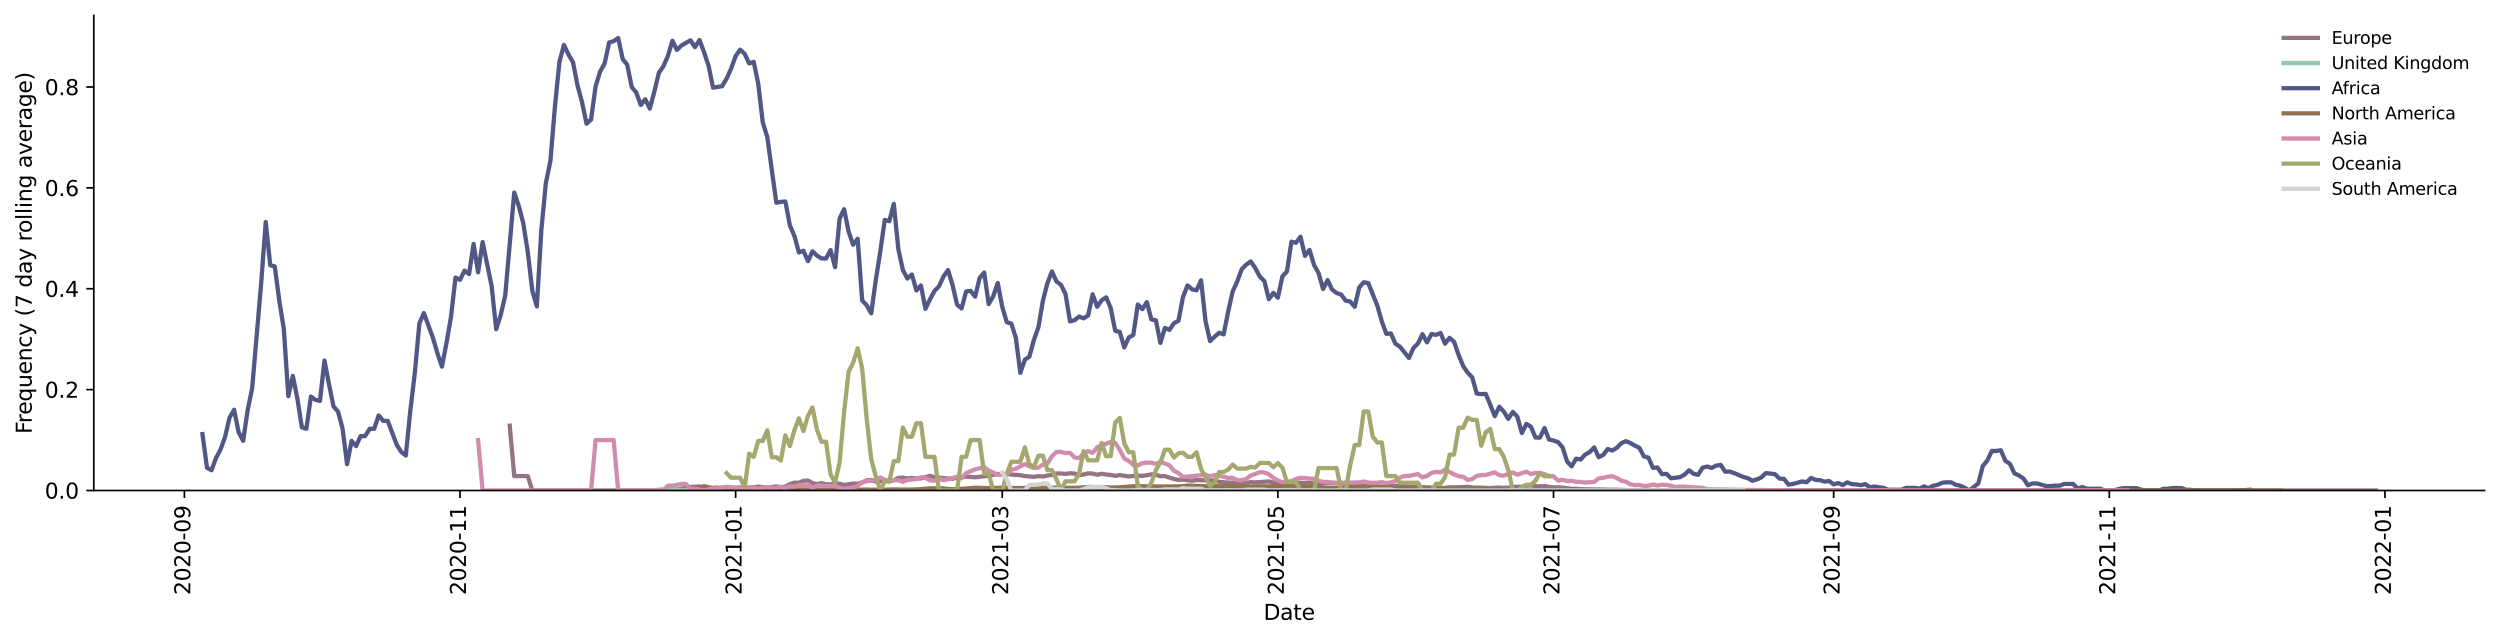 <?xml version="1.0" encoding="utf-8" standalone="no"?>
<!DOCTYPE svg PUBLIC "-//W3C//DTD SVG 1.1//EN"
  "http://www.w3.org/Graphics/SVG/1.1/DTD/svg11.dtd">
<svg height="298.621pt" version="1.1" viewBox="0 0 1166.981 298.621" width="1166.981pt" xmlns="http://www.w3.org/2000/svg" xmlns:xlink="http://www.w3.org/1999/xlink">
 <defs>
  <style type="text/css">*{stroke-linecap:butt;stroke-linejoin:round;}</style>
 </defs>
 <g id="figure_1">
  <g id="patch_1">
   <path d="M 0 298.621 
L 1166.981 298.621 
L 1166.981 0 
L 0 0 
z
" style="fill:#ffffff;"/>
  </g>
  <g id="axes_1">
   <g id="patch_2">
    <path d="M 43.781 228.96 
L 1159.781 228.96 
L 1159.781 7.2 
L 43.781 7.2 
z
" style="fill:#ffffff;"/>
   </g>
   <g id="matplotlib.axis_1">
    <g id="xtick_1">
     <g id="line2d_1">
      <defs>
       <path d="M 0 0 
L 0 3.5 
" id="m03917c07ff" style="stroke:#000000;stroke-width:0.8;"/>
      </defs>
      <g>
       <use style="stroke:#000000;stroke-width:0.8;" x="86.072" xlink:href="#m03917c07ff" y="228.96"/>
      </g>
     </g>
     <g id="text_1">
      <!-- 2020-09 -->
      <g transform="translate(88.831 277.743)rotate(-90)scale(0.1 -0.1)">
       <defs>
        <path d="M 1228 531 
L 3431 531 
L 3431 0 
L 469 0 
L 469 531 
Q 828 903 1448 1529 
Q 2069 2156 2228 2338 
Q 2531 2678 2651 2914 
Q 2772 3150 2772 3378 
Q 2772 3750 2511 3984 
Q 2250 4219 1831 4219 
Q 1534 4219 1204 4116 
Q 875 4013 500 3803 
L 500 4441 
Q 881 4594 1212 4672 
Q 1544 4750 1819 4750 
Q 2544 4750 2975 4387 
Q 3406 4025 3406 3419 
Q 3406 3131 3298 2873 
Q 3191 2616 2906 2266 
Q 2828 2175 2409 1742 
Q 1991 1309 1228 531 
z
" id="DejaVuSans-32" transform="scale(0.016)"/>
        <path d="M 2034 4250 
Q 1547 4250 1301 3770 
Q 1056 3291 1056 2328 
Q 1056 1369 1301 889 
Q 1547 409 2034 409 
Q 2525 409 2770 889 
Q 3016 1369 3016 2328 
Q 3016 3291 2770 3770 
Q 2525 4250 2034 4250 
z
M 2034 4750 
Q 2819 4750 3233 4129 
Q 3647 3509 3647 2328 
Q 3647 1150 3233 529 
Q 2819 -91 2034 -91 
Q 1250 -91 836 529 
Q 422 1150 422 2328 
Q 422 3509 836 4129 
Q 1250 4750 2034 4750 
z
" id="DejaVuSans-30" transform="scale(0.016)"/>
        <path d="M 313 2009 
L 1997 2009 
L 1997 1497 
L 313 1497 
L 313 2009 
z
" id="DejaVuSans-2d" transform="scale(0.016)"/>
        <path d="M 703 97 
L 703 672 
Q 941 559 1184 500 
Q 1428 441 1663 441 
Q 2288 441 2617 861 
Q 2947 1281 2994 2138 
Q 2813 1869 2534 1725 
Q 2256 1581 1919 1581 
Q 1219 1581 811 2004 
Q 403 2428 403 3163 
Q 403 3881 828 4315 
Q 1253 4750 1959 4750 
Q 2769 4750 3195 4129 
Q 3622 3509 3622 2328 
Q 3622 1225 3098 567 
Q 2575 -91 1691 -91 
Q 1453 -91 1209 -44 
Q 966 3 703 97 
z
M 1959 2075 
Q 2384 2075 2632 2365 
Q 2881 2656 2881 3163 
Q 2881 3666 2632 3958 
Q 2384 4250 1959 4250 
Q 1534 4250 1286 3958 
Q 1038 3666 1038 3163 
Q 1038 2656 1286 2365 
Q 1534 2075 1959 2075 
z
" id="DejaVuSans-39" transform="scale(0.016)"/>
       </defs>
       <use xlink:href="#DejaVuSans-32"/>
       <use x="63.623" xlink:href="#DejaVuSans-30"/>
       <use x="127.246" xlink:href="#DejaVuSans-32"/>
       <use x="190.869" xlink:href="#DejaVuSans-30"/>
       <use x="254.492" xlink:href="#DejaVuSans-2d"/>
       <use x="290.576" xlink:href="#DejaVuSans-30"/>
       <use x="354.199" xlink:href="#DejaVuSans-39"/>
      </g>
     </g>
    </g>
    <g id="xtick_2">
     <g id="line2d_2">
      <g>
       <use style="stroke:#000000;stroke-width:0.8;" x="214.735" xlink:href="#m03917c07ff" y="228.96"/>
      </g>
     </g>
     <g id="text_2">
      <!-- 2020-11 -->
      <g transform="translate(217.495 277.743)rotate(-90)scale(0.1 -0.1)">
       <defs>
        <path d="M 794 531 
L 1825 531 
L 1825 4091 
L 703 3866 
L 703 4441 
L 1819 4666 
L 2450 4666 
L 2450 531 
L 3481 531 
L 3481 0 
L 794 0 
L 794 531 
z
" id="DejaVuSans-31" transform="scale(0.016)"/>
       </defs>
       <use xlink:href="#DejaVuSans-32"/>
       <use x="63.623" xlink:href="#DejaVuSans-30"/>
       <use x="127.246" xlink:href="#DejaVuSans-32"/>
       <use x="190.869" xlink:href="#DejaVuSans-30"/>
       <use x="254.492" xlink:href="#DejaVuSans-2d"/>
       <use x="290.576" xlink:href="#DejaVuSans-31"/>
       <use x="354.199" xlink:href="#DejaVuSans-31"/>
      </g>
     </g>
    </g>
    <g id="xtick_3">
     <g id="line2d_3">
      <g>
       <use style="stroke:#000000;stroke-width:0.8;" x="343.399" xlink:href="#m03917c07ff" y="228.96"/>
      </g>
     </g>
     <g id="text_3">
      <!-- 2021-01 -->
      <g transform="translate(346.158 277.743)rotate(-90)scale(0.1 -0.1)">
       <use xlink:href="#DejaVuSans-32"/>
       <use x="63.623" xlink:href="#DejaVuSans-30"/>
       <use x="127.246" xlink:href="#DejaVuSans-32"/>
       <use x="190.869" xlink:href="#DejaVuSans-31"/>
       <use x="254.492" xlink:href="#DejaVuSans-2d"/>
       <use x="290.576" xlink:href="#DejaVuSans-30"/>
       <use x="354.199" xlink:href="#DejaVuSans-31"/>
      </g>
     </g>
    </g>
    <g id="xtick_4">
     <g id="line2d_4">
      <g>
       <use style="stroke:#000000;stroke-width:0.8;" x="467.844" xlink:href="#m03917c07ff" y="228.96"/>
      </g>
     </g>
     <g id="text_4">
      <!-- 2021-03 -->
      <g transform="translate(470.604 277.743)rotate(-90)scale(0.1 -0.1)">
       <defs>
        <path d="M 2597 2516 
Q 3050 2419 3304 2112 
Q 3559 1806 3559 1356 
Q 3559 666 3084 287 
Q 2609 -91 1734 -91 
Q 1441 -91 1130 -33 
Q 819 25 488 141 
L 488 750 
Q 750 597 1062 519 
Q 1375 441 1716 441 
Q 2309 441 2620 675 
Q 2931 909 2931 1356 
Q 2931 1769 2642 2001 
Q 2353 2234 1838 2234 
L 1294 2234 
L 1294 2753 
L 1863 2753 
Q 2328 2753 2575 2939 
Q 2822 3125 2822 3475 
Q 2822 3834 2567 4026 
Q 2313 4219 1838 4219 
Q 1578 4219 1281 4162 
Q 984 4106 628 3988 
L 628 4550 
Q 988 4650 1302 4700 
Q 1616 4750 1894 4750 
Q 2613 4750 3031 4423 
Q 3450 4097 3450 3541 
Q 3450 3153 3228 2886 
Q 3006 2619 2597 2516 
z
" id="DejaVuSans-33" transform="scale(0.016)"/>
       </defs>
       <use xlink:href="#DejaVuSans-32"/>
       <use x="63.623" xlink:href="#DejaVuSans-30"/>
       <use x="127.246" xlink:href="#DejaVuSans-32"/>
       <use x="190.869" xlink:href="#DejaVuSans-31"/>
       <use x="254.492" xlink:href="#DejaVuSans-2d"/>
       <use x="290.576" xlink:href="#DejaVuSans-30"/>
       <use x="354.199" xlink:href="#DejaVuSans-33"/>
      </g>
     </g>
    </g>
    <g id="xtick_5">
     <g id="line2d_5">
      <g>
       <use style="stroke:#000000;stroke-width:0.8;" x="596.508" xlink:href="#m03917c07ff" y="228.96"/>
      </g>
     </g>
     <g id="text_5">
      <!-- 2021-05 -->
      <g transform="translate(599.268 277.743)rotate(-90)scale(0.1 -0.1)">
       <defs>
        <path d="M 691 4666 
L 3169 4666 
L 3169 4134 
L 1269 4134 
L 1269 2991 
Q 1406 3038 1543 3061 
Q 1681 3084 1819 3084 
Q 2600 3084 3056 2656 
Q 3513 2228 3513 1497 
Q 3513 744 3044 326 
Q 2575 -91 1722 -91 
Q 1428 -91 1123 -41 
Q 819 9 494 109 
L 494 744 
Q 775 591 1075 516 
Q 1375 441 1709 441 
Q 2250 441 2565 725 
Q 2881 1009 2881 1497 
Q 2881 1984 2565 2268 
Q 2250 2553 1709 2553 
Q 1456 2553 1204 2497 
Q 953 2441 691 2322 
L 691 4666 
z
" id="DejaVuSans-35" transform="scale(0.016)"/>
       </defs>
       <use xlink:href="#DejaVuSans-32"/>
       <use x="63.623" xlink:href="#DejaVuSans-30"/>
       <use x="127.246" xlink:href="#DejaVuSans-32"/>
       <use x="190.869" xlink:href="#DejaVuSans-31"/>
       <use x="254.492" xlink:href="#DejaVuSans-2d"/>
       <use x="290.576" xlink:href="#DejaVuSans-30"/>
       <use x="354.199" xlink:href="#DejaVuSans-35"/>
      </g>
     </g>
    </g>
    <g id="xtick_6">
     <g id="line2d_6">
      <g>
       <use style="stroke:#000000;stroke-width:0.8;" x="725.172" xlink:href="#m03917c07ff" y="228.96"/>
      </g>
     </g>
     <g id="text_6">
      <!-- 2021-07 -->
      <g transform="translate(727.931 277.743)rotate(-90)scale(0.1 -0.1)">
       <defs>
        <path d="M 525 4666 
L 3525 4666 
L 3525 4397 
L 1831 0 
L 1172 0 
L 2766 4134 
L 525 4134 
L 525 4666 
z
" id="DejaVuSans-37" transform="scale(0.016)"/>
       </defs>
       <use xlink:href="#DejaVuSans-32"/>
       <use x="63.623" xlink:href="#DejaVuSans-30"/>
       <use x="127.246" xlink:href="#DejaVuSans-32"/>
       <use x="190.869" xlink:href="#DejaVuSans-31"/>
       <use x="254.492" xlink:href="#DejaVuSans-2d"/>
       <use x="290.576" xlink:href="#DejaVuSans-30"/>
       <use x="354.199" xlink:href="#DejaVuSans-37"/>
      </g>
     </g>
    </g>
    <g id="xtick_7">
     <g id="line2d_7">
      <g>
       <use style="stroke:#000000;stroke-width:0.8;" x="855.945" xlink:href="#m03917c07ff" y="228.96"/>
      </g>
     </g>
     <g id="text_7">
      <!-- 2021-09 -->
      <g transform="translate(858.704 277.743)rotate(-90)scale(0.1 -0.1)">
       <use xlink:href="#DejaVuSans-32"/>
       <use x="63.623" xlink:href="#DejaVuSans-30"/>
       <use x="127.246" xlink:href="#DejaVuSans-32"/>
       <use x="190.869" xlink:href="#DejaVuSans-31"/>
       <use x="254.492" xlink:href="#DejaVuSans-2d"/>
       <use x="290.576" xlink:href="#DejaVuSans-30"/>
       <use x="354.199" xlink:href="#DejaVuSans-39"/>
      </g>
     </g>
    </g>
    <g id="xtick_8">
     <g id="line2d_8">
      <g>
       <use style="stroke:#000000;stroke-width:0.8;" x="984.609" xlink:href="#m03917c07ff" y="228.96"/>
      </g>
     </g>
     <g id="text_8">
      <!-- 2021-11 -->
      <g transform="translate(987.368 277.743)rotate(-90)scale(0.1 -0.1)">
       <use xlink:href="#DejaVuSans-32"/>
       <use x="63.623" xlink:href="#DejaVuSans-30"/>
       <use x="127.246" xlink:href="#DejaVuSans-32"/>
       <use x="190.869" xlink:href="#DejaVuSans-31"/>
       <use x="254.492" xlink:href="#DejaVuSans-2d"/>
       <use x="290.576" xlink:href="#DejaVuSans-31"/>
       <use x="354.199" xlink:href="#DejaVuSans-31"/>
      </g>
     </g>
    </g>
    <g id="xtick_9">
     <g id="line2d_9">
      <g>
       <use style="stroke:#000000;stroke-width:0.8;" x="1113.272" xlink:href="#m03917c07ff" y="228.96"/>
      </g>
     </g>
     <g id="text_9">
      <!-- 2022-01 -->
      <g transform="translate(1116.032 277.743)rotate(-90)scale(0.1 -0.1)">
       <use xlink:href="#DejaVuSans-32"/>
       <use x="63.623" xlink:href="#DejaVuSans-30"/>
       <use x="127.246" xlink:href="#DejaVuSans-32"/>
       <use x="190.869" xlink:href="#DejaVuSans-32"/>
       <use x="254.492" xlink:href="#DejaVuSans-2d"/>
       <use x="290.576" xlink:href="#DejaVuSans-30"/>
       <use x="354.199" xlink:href="#DejaVuSans-31"/>
      </g>
     </g>
    </g>
    <g id="text_10">
     <!-- Date -->
     <g transform="translate(589.83 289.341)scale(0.1 -0.1)">
      <defs>
       <path d="M 1259 4147 
L 1259 519 
L 2022 519 
Q 2988 519 3436 956 
Q 3884 1394 3884 2338 
Q 3884 3275 3436 3711 
Q 2988 4147 2022 4147 
L 1259 4147 
z
M 628 4666 
L 1925 4666 
Q 3281 4666 3915 4102 
Q 4550 3538 4550 2338 
Q 4550 1131 3912 565 
Q 3275 0 1925 0 
L 628 0 
L 628 4666 
z
" id="DejaVuSans-44" transform="scale(0.016)"/>
       <path d="M 2194 1759 
Q 1497 1759 1228 1600 
Q 959 1441 959 1056 
Q 959 750 1161 570 
Q 1363 391 1709 391 
Q 2188 391 2477 730 
Q 2766 1069 2766 1631 
L 2766 1759 
L 2194 1759 
z
M 3341 1997 
L 3341 0 
L 2766 0 
L 2766 531 
Q 2569 213 2275 61 
Q 1981 -91 1556 -91 
Q 1019 -91 701 211 
Q 384 513 384 1019 
Q 384 1609 779 1909 
Q 1175 2209 1959 2209 
L 2766 2209 
L 2766 2266 
Q 2766 2663 2505 2880 
Q 2244 3097 1772 3097 
Q 1472 3097 1187 3025 
Q 903 2953 641 2809 
L 641 3341 
Q 956 3463 1253 3523 
Q 1550 3584 1831 3584 
Q 2591 3584 2966 3190 
Q 3341 2797 3341 1997 
z
" id="DejaVuSans-61" transform="scale(0.016)"/>
       <path d="M 1172 4494 
L 1172 3500 
L 2356 3500 
L 2356 3053 
L 1172 3053 
L 1172 1153 
Q 1172 725 1289 603 
Q 1406 481 1766 481 
L 2356 481 
L 2356 0 
L 1766 0 
Q 1100 0 847 248 
Q 594 497 594 1153 
L 594 3053 
L 172 3053 
L 172 3500 
L 594 3500 
L 594 4494 
L 1172 4494 
z
" id="DejaVuSans-74" transform="scale(0.016)"/>
       <path d="M 3597 1894 
L 3597 1613 
L 953 1613 
Q 991 1019 1311 708 
Q 1631 397 2203 397 
Q 2534 397 2845 478 
Q 3156 559 3463 722 
L 3463 178 
Q 3153 47 2828 -22 
Q 2503 -91 2169 -91 
Q 1331 -91 842 396 
Q 353 884 353 1716 
Q 353 2575 817 3079 
Q 1281 3584 2069 3584 
Q 2775 3584 3186 3129 
Q 3597 2675 3597 1894 
z
M 3022 2063 
Q 3016 2534 2758 2815 
Q 2500 3097 2075 3097 
Q 1594 3097 1305 2825 
Q 1016 2553 972 2059 
L 3022 2063 
z
" id="DejaVuSans-65" transform="scale(0.016)"/>
      </defs>
      <use xlink:href="#DejaVuSans-44"/>
      <use x="77.002" xlink:href="#DejaVuSans-61"/>
      <use x="138.281" xlink:href="#DejaVuSans-74"/>
      <use x="177.49" xlink:href="#DejaVuSans-65"/>
     </g>
    </g>
   </g>
   <g id="matplotlib.axis_2">
    <g id="ytick_1">
     <g id="line2d_10">
      <defs>
       <path d="M 0 0 
L -3.5 0 
" id="m58e7358644" style="stroke:#000000;stroke-width:0.8;"/>
      </defs>
      <g>
       <use style="stroke:#000000;stroke-width:0.8;" x="43.781" xlink:href="#m58e7358644" y="228.96"/>
      </g>
     </g>
     <g id="text_11">
      <!-- 0.0 -->
      <g transform="translate(20.878 232.759)scale(0.1 -0.1)">
       <defs>
        <path d="M 684 794 
L 1344 794 
L 1344 0 
L 684 0 
L 684 794 
z
" id="DejaVuSans-2e" transform="scale(0.016)"/>
       </defs>
       <use xlink:href="#DejaVuSans-30"/>
       <use x="63.623" xlink:href="#DejaVuSans-2e"/>
       <use x="95.41" xlink:href="#DejaVuSans-30"/>
      </g>
     </g>
    </g>
    <g id="ytick_2">
     <g id="line2d_11">
      <g>
       <use style="stroke:#000000;stroke-width:0.8;" x="43.781" xlink:href="#m58e7358644" y="181.874"/>
      </g>
     </g>
     <g id="text_12">
      <!-- 0.2 -->
      <g transform="translate(20.878 185.673)scale(0.1 -0.1)">
       <use xlink:href="#DejaVuSans-30"/>
       <use x="63.623" xlink:href="#DejaVuSans-2e"/>
       <use x="95.41" xlink:href="#DejaVuSans-32"/>
      </g>
     </g>
    </g>
    <g id="ytick_3">
     <g id="line2d_12">
      <g>
       <use style="stroke:#000000;stroke-width:0.8;" x="43.781" xlink:href="#m58e7358644" y="134.788"/>
      </g>
     </g>
     <g id="text_13">
      <!-- 0.4 -->
      <g transform="translate(20.878 138.587)scale(0.1 -0.1)">
       <defs>
        <path d="M 2419 4116 
L 825 1625 
L 2419 1625 
L 2419 4116 
z
M 2253 4666 
L 3047 4666 
L 3047 1625 
L 3713 1625 
L 3713 1100 
L 3047 1100 
L 3047 0 
L 2419 0 
L 2419 1100 
L 313 1100 
L 313 1709 
L 2253 4666 
z
" id="DejaVuSans-34" transform="scale(0.016)"/>
       </defs>
       <use xlink:href="#DejaVuSans-30"/>
       <use x="63.623" xlink:href="#DejaVuSans-2e"/>
       <use x="95.41" xlink:href="#DejaVuSans-34"/>
      </g>
     </g>
    </g>
    <g id="ytick_4">
     <g id="line2d_13">
      <g>
       <use style="stroke:#000000;stroke-width:0.8;" x="43.781" xlink:href="#m58e7358644" y="87.702"/>
      </g>
     </g>
     <g id="text_14">
      <!-- 0.6 -->
      <g transform="translate(20.878 91.501)scale(0.1 -0.1)">
       <defs>
        <path d="M 2113 2584 
Q 1688 2584 1439 2293 
Q 1191 2003 1191 1497 
Q 1191 994 1439 701 
Q 1688 409 2113 409 
Q 2538 409 2786 701 
Q 3034 994 3034 1497 
Q 3034 2003 2786 2293 
Q 2538 2584 2113 2584 
z
M 3366 4563 
L 3366 3988 
Q 3128 4100 2886 4159 
Q 2644 4219 2406 4219 
Q 1781 4219 1451 3797 
Q 1122 3375 1075 2522 
Q 1259 2794 1537 2939 
Q 1816 3084 2150 3084 
Q 2853 3084 3261 2657 
Q 3669 2231 3669 1497 
Q 3669 778 3244 343 
Q 2819 -91 2113 -91 
Q 1303 -91 875 529 
Q 447 1150 447 2328 
Q 447 3434 972 4092 
Q 1497 4750 2381 4750 
Q 2619 4750 2861 4703 
Q 3103 4656 3366 4563 
z
" id="DejaVuSans-36" transform="scale(0.016)"/>
       </defs>
       <use xlink:href="#DejaVuSans-30"/>
       <use x="63.623" xlink:href="#DejaVuSans-2e"/>
       <use x="95.41" xlink:href="#DejaVuSans-36"/>
      </g>
     </g>
    </g>
    <g id="ytick_5">
     <g id="line2d_14">
      <g>
       <use style="stroke:#000000;stroke-width:0.8;" x="43.781" xlink:href="#m58e7358644" y="40.616"/>
      </g>
     </g>
     <g id="text_15">
      <!-- 0.8 -->
      <g transform="translate(20.878 44.415)scale(0.1 -0.1)">
       <defs>
        <path d="M 2034 2216 
Q 1584 2216 1326 1975 
Q 1069 1734 1069 1313 
Q 1069 891 1326 650 
Q 1584 409 2034 409 
Q 2484 409 2743 651 
Q 3003 894 3003 1313 
Q 3003 1734 2745 1975 
Q 2488 2216 2034 2216 
z
M 1403 2484 
Q 997 2584 770 2862 
Q 544 3141 544 3541 
Q 544 4100 942 4425 
Q 1341 4750 2034 4750 
Q 2731 4750 3128 4425 
Q 3525 4100 3525 3541 
Q 3525 3141 3298 2862 
Q 3072 2584 2669 2484 
Q 3125 2378 3379 2068 
Q 3634 1759 3634 1313 
Q 3634 634 3220 271 
Q 2806 -91 2034 -91 
Q 1263 -91 848 271 
Q 434 634 434 1313 
Q 434 1759 690 2068 
Q 947 2378 1403 2484 
z
M 1172 3481 
Q 1172 3119 1398 2916 
Q 1625 2713 2034 2713 
Q 2441 2713 2670 2916 
Q 2900 3119 2900 3481 
Q 2900 3844 2670 4047 
Q 2441 4250 2034 4250 
Q 1625 4250 1398 4047 
Q 1172 3844 1172 3481 
z
" id="DejaVuSans-38" transform="scale(0.016)"/>
       </defs>
       <use xlink:href="#DejaVuSans-30"/>
       <use x="63.623" xlink:href="#DejaVuSans-2e"/>
       <use x="95.41" xlink:href="#DejaVuSans-38"/>
      </g>
     </g>
    </g>
    <g id="text_16">
     <!-- Frequency (7 day rolling average) -->
     <g transform="translate(14.798 202.529)rotate(-90)scale(0.1 -0.1)">
      <defs>
       <path d="M 628 4666 
L 3309 4666 
L 3309 4134 
L 1259 4134 
L 1259 2759 
L 3109 2759 
L 3109 2228 
L 1259 2228 
L 1259 0 
L 628 0 
L 628 4666 
z
" id="DejaVuSans-46" transform="scale(0.016)"/>
       <path d="M 2631 2963 
Q 2534 3019 2420 3045 
Q 2306 3072 2169 3072 
Q 1681 3072 1420 2755 
Q 1159 2438 1159 1844 
L 1159 0 
L 581 0 
L 581 3500 
L 1159 3500 
L 1159 2956 
Q 1341 3275 1631 3429 
Q 1922 3584 2338 3584 
Q 2397 3584 2469 3576 
Q 2541 3569 2628 3553 
L 2631 2963 
z
" id="DejaVuSans-72" transform="scale(0.016)"/>
       <path d="M 947 1747 
Q 947 1113 1208 752 
Q 1469 391 1925 391 
Q 2381 391 2643 752 
Q 2906 1113 2906 1747 
Q 2906 2381 2643 2742 
Q 2381 3103 1925 3103 
Q 1469 3103 1208 2742 
Q 947 2381 947 1747 
z
M 2906 525 
Q 2725 213 2448 61 
Q 2172 -91 1784 -91 
Q 1150 -91 751 415 
Q 353 922 353 1747 
Q 353 2572 751 3078 
Q 1150 3584 1784 3584 
Q 2172 3584 2448 3432 
Q 2725 3281 2906 2969 
L 2906 3500 
L 3481 3500 
L 3481 -1331 
L 2906 -1331 
L 2906 525 
z
" id="DejaVuSans-71" transform="scale(0.016)"/>
       <path d="M 544 1381 
L 544 3500 
L 1119 3500 
L 1119 1403 
Q 1119 906 1312 657 
Q 1506 409 1894 409 
Q 2359 409 2629 706 
Q 2900 1003 2900 1516 
L 2900 3500 
L 3475 3500 
L 3475 0 
L 2900 0 
L 2900 538 
Q 2691 219 2414 64 
Q 2138 -91 1772 -91 
Q 1169 -91 856 284 
Q 544 659 544 1381 
z
M 1991 3584 
L 1991 3584 
z
" id="DejaVuSans-75" transform="scale(0.016)"/>
       <path d="M 3513 2113 
L 3513 0 
L 2938 0 
L 2938 2094 
Q 2938 2591 2744 2837 
Q 2550 3084 2163 3084 
Q 1697 3084 1428 2787 
Q 1159 2491 1159 1978 
L 1159 0 
L 581 0 
L 581 3500 
L 1159 3500 
L 1159 2956 
Q 1366 3272 1645 3428 
Q 1925 3584 2291 3584 
Q 2894 3584 3203 3211 
Q 3513 2838 3513 2113 
z
" id="DejaVuSans-6e" transform="scale(0.016)"/>
       <path d="M 3122 3366 
L 3122 2828 
Q 2878 2963 2633 3030 
Q 2388 3097 2138 3097 
Q 1578 3097 1268 2742 
Q 959 2388 959 1747 
Q 959 1106 1268 751 
Q 1578 397 2138 397 
Q 2388 397 2633 464 
Q 2878 531 3122 666 
L 3122 134 
Q 2881 22 2623 -34 
Q 2366 -91 2075 -91 
Q 1284 -91 818 406 
Q 353 903 353 1747 
Q 353 2603 823 3093 
Q 1294 3584 2113 3584 
Q 2378 3584 2631 3529 
Q 2884 3475 3122 3366 
z
" id="DejaVuSans-63" transform="scale(0.016)"/>
       <path d="M 2059 -325 
Q 1816 -950 1584 -1140 
Q 1353 -1331 966 -1331 
L 506 -1331 
L 506 -850 
L 844 -850 
Q 1081 -850 1212 -737 
Q 1344 -625 1503 -206 
L 1606 56 
L 191 3500 
L 800 3500 
L 1894 763 
L 2988 3500 
L 3597 3500 
L 2059 -325 
z
" id="DejaVuSans-79" transform="scale(0.016)"/>
       <path id="DejaVuSans-20" transform="scale(0.016)"/>
       <path d="M 1984 4856 
Q 1566 4138 1362 3434 
Q 1159 2731 1159 2009 
Q 1159 1288 1364 580 
Q 1569 -128 1984 -844 
L 1484 -844 
Q 1016 -109 783 600 
Q 550 1309 550 2009 
Q 550 2706 781 3412 
Q 1013 4119 1484 4856 
L 1984 4856 
z
" id="DejaVuSans-28" transform="scale(0.016)"/>
       <path d="M 2906 2969 
L 2906 4863 
L 3481 4863 
L 3481 0 
L 2906 0 
L 2906 525 
Q 2725 213 2448 61 
Q 2172 -91 1784 -91 
Q 1150 -91 751 415 
Q 353 922 353 1747 
Q 353 2572 751 3078 
Q 1150 3584 1784 3584 
Q 2172 3584 2448 3432 
Q 2725 3281 2906 2969 
z
M 947 1747 
Q 947 1113 1208 752 
Q 1469 391 1925 391 
Q 2381 391 2643 752 
Q 2906 1113 2906 1747 
Q 2906 2381 2643 2742 
Q 2381 3103 1925 3103 
Q 1469 3103 1208 2742 
Q 947 2381 947 1747 
z
" id="DejaVuSans-64" transform="scale(0.016)"/>
       <path d="M 1959 3097 
Q 1497 3097 1228 2736 
Q 959 2375 959 1747 
Q 959 1119 1226 758 
Q 1494 397 1959 397 
Q 2419 397 2687 759 
Q 2956 1122 2956 1747 
Q 2956 2369 2687 2733 
Q 2419 3097 1959 3097 
z
M 1959 3584 
Q 2709 3584 3137 3096 
Q 3566 2609 3566 1747 
Q 3566 888 3137 398 
Q 2709 -91 1959 -91 
Q 1206 -91 779 398 
Q 353 888 353 1747 
Q 353 2609 779 3096 
Q 1206 3584 1959 3584 
z
" id="DejaVuSans-6f" transform="scale(0.016)"/>
       <path d="M 603 4863 
L 1178 4863 
L 1178 0 
L 603 0 
L 603 4863 
z
" id="DejaVuSans-6c" transform="scale(0.016)"/>
       <path d="M 603 3500 
L 1178 3500 
L 1178 0 
L 603 0 
L 603 3500 
z
M 603 4863 
L 1178 4863 
L 1178 4134 
L 603 4134 
L 603 4863 
z
" id="DejaVuSans-69" transform="scale(0.016)"/>
       <path d="M 2906 1791 
Q 2906 2416 2648 2759 
Q 2391 3103 1925 3103 
Q 1463 3103 1205 2759 
Q 947 2416 947 1791 
Q 947 1169 1205 825 
Q 1463 481 1925 481 
Q 2391 481 2648 825 
Q 2906 1169 2906 1791 
z
M 3481 434 
Q 3481 -459 3084 -895 
Q 2688 -1331 1869 -1331 
Q 1566 -1331 1297 -1286 
Q 1028 -1241 775 -1147 
L 775 -588 
Q 1028 -725 1275 -790 
Q 1522 -856 1778 -856 
Q 2344 -856 2625 -561 
Q 2906 -266 2906 331 
L 2906 616 
Q 2728 306 2450 153 
Q 2172 0 1784 0 
Q 1141 0 747 490 
Q 353 981 353 1791 
Q 353 2603 747 3093 
Q 1141 3584 1784 3584 
Q 2172 3584 2450 3431 
Q 2728 3278 2906 2969 
L 2906 3500 
L 3481 3500 
L 3481 434 
z
" id="DejaVuSans-67" transform="scale(0.016)"/>
       <path d="M 191 3500 
L 800 3500 
L 1894 563 
L 2988 3500 
L 3597 3500 
L 2284 0 
L 1503 0 
L 191 3500 
z
" id="DejaVuSans-76" transform="scale(0.016)"/>
       <path d="M 513 4856 
L 1013 4856 
Q 1481 4119 1714 3412 
Q 1947 2706 1947 2009 
Q 1947 1309 1714 600 
Q 1481 -109 1013 -844 
L 513 -844 
Q 928 -128 1133 580 
Q 1338 1288 1338 2009 
Q 1338 2731 1133 3434 
Q 928 4138 513 4856 
z
" id="DejaVuSans-29" transform="scale(0.016)"/>
      </defs>
      <use xlink:href="#DejaVuSans-46"/>
      <use x="50.27" xlink:href="#DejaVuSans-72"/>
      <use x="89.133" xlink:href="#DejaVuSans-65"/>
      <use x="150.656" xlink:href="#DejaVuSans-71"/>
      <use x="214.133" xlink:href="#DejaVuSans-75"/>
      <use x="277.512" xlink:href="#DejaVuSans-65"/>
      <use x="339.035" xlink:href="#DejaVuSans-6e"/>
      <use x="402.414" xlink:href="#DejaVuSans-63"/>
      <use x="457.395" xlink:href="#DejaVuSans-79"/>
      <use x="516.574" xlink:href="#DejaVuSans-20"/>
      <use x="548.361" xlink:href="#DejaVuSans-28"/>
      <use x="587.375" xlink:href="#DejaVuSans-37"/>
      <use x="650.998" xlink:href="#DejaVuSans-20"/>
      <use x="682.785" xlink:href="#DejaVuSans-64"/>
      <use x="746.262" xlink:href="#DejaVuSans-61"/>
      <use x="807.541" xlink:href="#DejaVuSans-79"/>
      <use x="866.721" xlink:href="#DejaVuSans-20"/>
      <use x="898.508" xlink:href="#DejaVuSans-72"/>
      <use x="937.371" xlink:href="#DejaVuSans-6f"/>
      <use x="998.553" xlink:href="#DejaVuSans-6c"/>
      <use x="1026.336" xlink:href="#DejaVuSans-6c"/>
      <use x="1054.119" xlink:href="#DejaVuSans-69"/>
      <use x="1081.902" xlink:href="#DejaVuSans-6e"/>
      <use x="1145.281" xlink:href="#DejaVuSans-67"/>
      <use x="1208.758" xlink:href="#DejaVuSans-20"/>
      <use x="1240.545" xlink:href="#DejaVuSans-61"/>
      <use x="1301.824" xlink:href="#DejaVuSans-76"/>
      <use x="1361.004" xlink:href="#DejaVuSans-65"/>
      <use x="1422.527" xlink:href="#DejaVuSans-72"/>
      <use x="1463.641" xlink:href="#DejaVuSans-61"/>
      <use x="1524.92" xlink:href="#DejaVuSans-67"/>
      <use x="1588.396" xlink:href="#DejaVuSans-65"/>
      <use x="1649.92" xlink:href="#DejaVuSans-29"/>
     </g>
    </g>
   </g>
   <g id="line2d_15">
    <path clip-path="url(#p4906242040)" d="M 237.937 198.69 
L 240.046 222.233 
L 246.374 222.233 
L 248.483 228.96 
L 303.323 228.96 
L 309.651 228.549 
L 315.979 228.521 
L 322.307 227.292 
L 326.525 227.081 
L 328.634 227.739 
L 332.853 228.105 
L 337.071 227.709 
L 339.181 227.577 
L 343.399 227.89 
L 345.508 227.668 
L 351.836 227.572 
L 353.945 227.13 
L 358.164 227.739 
L 362.382 227.022 
L 364.492 227.491 
L 366.601 227.162 
L 368.71 225.961 
L 370.819 225.303 
L 372.928 225.334 
L 375.038 224.451 
L 377.147 224.316 
L 379.256 225.463 
L 381.365 226.023 
L 383.475 225.51 
L 385.584 226.07 
L 387.693 226.078 
L 389.802 225.761 
L 391.912 225.804 
L 394.021 226.387 
L 398.239 225.723 
L 400.349 225.774 
L 402.458 225.266 
L 404.567 224.21 
L 406.676 224.041 
L 408.786 224.796 
L 413.004 224.396 
L 415.113 224.708 
L 417.223 224.139 
L 419.332 223.067 
L 421.441 222.922 
L 423.55 223.337 
L 425.66 223.076 
L 427.769 223.355 
L 429.878 223.305 
L 434.097 222.113 
L 436.206 222.772 
L 440.424 223.166 
L 442.533 223.391 
L 444.643 223.458 
L 446.752 222.957 
L 448.861 222.807 
L 450.97 222.483 
L 455.189 222.809 
L 461.517 222.048 
L 465.735 221.23 
L 467.844 221.414 
L 469.954 221.187 
L 472.063 221.512 
L 476.281 221.797 
L 478.391 222.213 
L 482.609 222.592 
L 484.718 222.251 
L 486.828 222.445 
L 488.937 221.962 
L 491.046 221.689 
L 493.155 221.008 
L 495.265 221.023 
L 497.374 221.212 
L 499.483 220.897 
L 501.592 221.069 
L 503.701 221.782 
L 505.811 221.497 
L 507.92 220.967 
L 510.029 221.046 
L 512.138 221.606 
L 514.248 221.145 
L 516.357 221.505 
L 518.466 221.717 
L 520.575 222.109 
L 522.685 221.76 
L 526.903 222.409 
L 531.122 221.982 
L 533.231 222.139 
L 535.34 221.855 
L 537.449 221.426 
L 539.559 221.624 
L 541.668 222.298 
L 543.777 222.252 
L 547.996 223.596 
L 550.105 224.03 
L 552.214 223.85 
L 556.433 224.409 
L 558.542 224.044 
L 562.76 224.227 
L 564.87 224.34 
L 566.979 224.262 
L 569.088 224.927 
L 573.306 225.269 
L 575.416 225.281 
L 577.525 225.465 
L 581.743 225.479 
L 583.853 225.051 
L 585.962 225.199 
L 592.29 224.729 
L 594.399 225.266 
L 596.508 225.302 
L 600.727 225.804 
L 604.945 225.339 
L 609.164 225.426 
L 611.273 225.279 
L 615.491 226.087 
L 617.601 225.437 
L 621.819 225.423 
L 623.928 225.491 
L 626.038 225.194 
L 628.147 225.922 
L 630.256 226.342 
L 634.475 226.509 
L 636.584 226.916 
L 640.802 226.81 
L 645.021 227.294 
L 647.13 226.861 
L 651.348 226.78 
L 655.567 226.631 
L 659.785 227.191 
L 672.441 227.814 
L 674.55 227.743 
L 676.659 227.501 
L 680.878 227.474 
L 685.096 227.257 
L 687.206 227.583 
L 691.424 227.639 
L 695.643 227.873 
L 697.752 227.669 
L 699.861 227.616 
L 701.97 227.735 
L 704.079 227.608 
L 706.189 227.324 
L 708.298 227.206 
L 710.407 227.267 
L 712.516 226.677 
L 714.626 226.569 
L 716.735 226.903 
L 718.844 227.067 
L 720.953 226.857 
L 723.063 227.276 
L 725.172 227.536 
L 727.281 227.488 
L 729.39 227.618 
L 733.609 228.187 
L 735.718 228.138 
L 737.827 228.346 
L 756.811 228.665 
L 761.029 228.839 
L 765.248 228.768 
L 769.466 228.798 
L 771.575 228.722 
L 777.903 228.848 
L 786.34 228.911 
L 828.525 228.96 
L 1109.054 228.954 
L 1109.054 228.954 
" style="fill:none;stroke:#947383;stroke-linecap:square;stroke-width:2;"/>
   </g>
   <g id="line2d_16">
    <path clip-path="url(#p4906242040)" d="M 305.433 228.769 
L 315.979 228.668 
L 320.197 228.775 
L 337.071 228.184 
L 341.29 228.358 
L 343.399 228.014 
L 345.508 228.262 
L 347.618 228.319 
L 351.836 228.141 
L 353.945 228.519 
L 360.273 228.562 
L 362.382 228.68 
L 368.71 228.472 
L 375.038 228.357 
L 389.802 228.496 
L 400.349 228.677 
L 404.567 228.668 
L 406.676 228.733 
L 408.786 228.684 
L 410.895 228.755 
L 417.223 228.557 
L 419.332 228.651 
L 421.441 228.536 
L 427.769 228.539 
L 429.878 228.453 
L 442.533 228.696 
L 459.407 228.616 
L 463.626 228.5 
L 467.844 228.588 
L 469.954 228.555 
L 474.172 228.287 
L 480.5 228.289 
L 482.609 228.57 
L 484.718 228.687 
L 491.046 228.613 
L 497.374 228.27 
L 499.483 228.37 
L 510.029 228.148 
L 514.248 228.243 
L 516.357 228.122 
L 518.466 228.254 
L 524.794 228.235 
L 529.012 228.395 
L 533.231 228.383 
L 535.34 228.351 
L 539.559 228.044 
L 543.777 228.069 
L 545.886 227.726 
L 550.105 227.657 
L 552.214 227.359 
L 554.323 227.449 
L 556.433 227.862 
L 560.651 228 
L 562.76 228.324 
L 564.87 227.742 
L 569.088 227.498 
L 571.197 227.613 
L 573.306 227.441 
L 575.416 227.875 
L 579.634 228.217 
L 581.743 228.125 
L 583.853 228.262 
L 585.962 228.199 
L 588.071 227.761 
L 590.18 227.918 
L 594.399 227.802 
L 598.617 228.037 
L 600.727 227.908 
L 602.836 228.045 
L 607.054 227.902 
L 609.164 228.155 
L 611.273 227.926 
L 613.382 227.858 
L 617.601 228.02 
L 619.71 228.038 
L 621.819 228.434 
L 628.147 228.744 
L 634.475 228.9 
L 645.021 228.833 
L 647.13 228.711 
L 655.567 228.791 
L 657.676 228.913 
L 676.659 228.839 
L 689.315 228.863 
L 695.643 228.96 
L 1037.34 228.955 
L 1037.34 228.955 
" style="fill:none;stroke:#96c6ad;stroke-linecap:square;stroke-width:2;"/>
   </g>
   <g id="line2d_17">
    <path clip-path="url(#p4906242040)" d="M 94.509 202.647 
L 96.618 218.343 
L 98.727 219.516 
L 100.836 213.761 
L 102.945 209.837 
L 105.055 203.952 
L 107.164 194.897 
L 109.273 191.261 
L 111.382 201.725 
L 113.492 205.782 
L 115.601 191.488 
L 117.71 181.155 
L 121.929 132.03 
L 124.038 103.645 
L 126.147 123.824 
L 128.256 124.378 
L 130.366 140.354 
L 132.475 153.51 
L 134.584 184.901 
L 136.693 175.484 
L 138.803 186.009 
L 140.912 199.462 
L 143.021 200.154 
L 145.13 185.087 
L 147.24 186.656 
L 149.349 187.118 
L 151.458 168.284 
L 153.567 179.363 
L 155.677 189.722 
L 157.786 192.136 
L 159.895 199.984 
L 162.004 216.678 
L 164.114 205.812 
L 166.223 208.224 
L 168.332 203.567 
L 170.441 203.567 
L 172.55 200.168 
L 174.66 200.168 
L 176.769 193.904 
L 178.878 196.46 
L 180.987 196.46 
L 185.206 207.633 
L 187.315 210.963 
L 189.424 212.611 
L 191.534 191.684 
L 193.643 174.026 
L 195.752 151.006 
L 197.861 146.148 
L 202.08 157.69 
L 204.189 164.884 
L 206.298 171.162 
L 208.408 160.144 
L 210.517 147.937 
L 212.626 129.575 
L 214.735 130.621 
L 216.845 126.335 
L 218.954 127.959 
L 221.063 113.854 
L 223.172 127.125 
L 225.282 112.999 
L 229.5 133.63 
L 231.609 153.665 
L 233.719 147.12 
L 235.828 137.908 
L 240.046 89.875 
L 242.155 96.153 
L 244.265 104.225 
L 246.374 117.718 
L 248.483 135.715 
L 250.592 143.066 
L 252.702 107.28 
L 254.811 85.392 
L 256.92 75.225 
L 259.029 49.871 
L 261.139 28.851 
L 263.248 20.962 
L 265.357 25.465 
L 267.466 28.997 
L 269.576 39.863 
L 271.685 47.71 
L 273.794 57.751 
L 275.903 55.794 
L 278.013 40.347 
L 280.122 33.405 
L 282.231 29.652 
L 284.34 19.821 
L 286.45 19.222 
L 288.559 17.76 
L 290.668 27.57 
L 292.777 30.202 
L 294.887 40.623 
L 296.996 43.18 
L 299.105 48.989 
L 301.214 46.335 
L 303.323 50.687 
L 305.433 42.819 
L 307.542 34 
L 309.651 30.973 
L 311.76 26.113 
L 313.87 19.013 
L 315.979 23.302 
L 318.088 21.254 
L 322.307 18.809 
L 324.416 22.013 
L 326.525 18.684 
L 328.634 24.334 
L 330.744 30.699 
L 332.853 40.938 
L 337.071 40.237 
L 339.181 36.703 
L 341.29 32.002 
L 343.399 26.185 
L 345.508 23.194 
L 347.618 25.133 
L 349.727 29.614 
L 351.836 28.878 
L 353.945 39.102 
L 356.055 57.196 
L 358.164 64.005 
L 362.382 94.629 
L 364.492 94.229 
L 366.601 94.046 
L 368.71 105.279 
L 370.819 110.117 
L 372.928 117.861 
L 375.038 117.044 
L 377.147 121.903 
L 379.256 117.3 
L 381.365 119.311 
L 383.475 120.622 
L 385.584 120.695 
L 387.693 116.739 
L 389.802 124.685 
L 391.912 102.04 
L 394.021 97.654 
L 396.13 108.132 
L 398.239 114.248 
L 400.349 111.454 
L 402.458 140.192 
L 404.567 142.521 
L 406.676 146.244 
L 408.786 130.922 
L 410.895 117.461 
L 413.004 102.641 
L 415.113 103.243 
L 417.223 95.188 
L 419.332 116.264 
L 421.441 125.959 
L 423.55 130.015 
L 425.66 128.15 
L 427.769 135.587 
L 429.878 133.225 
L 431.987 144.168 
L 434.097 139.742 
L 436.206 135.818 
L 438.315 133.665 
L 440.424 129.038 
L 442.533 126.052 
L 444.643 133.105 
L 446.752 142.202 
L 448.861 143.985 
L 450.97 136.063 
L 453.08 135.779 
L 455.189 138.481 
L 457.298 129.736 
L 459.407 127.218 
L 461.517 141.944 
L 463.626 138.332 
L 465.735 132.108 
L 467.844 143.241 
L 469.954 150.417 
L 472.063 151.03 
L 474.172 157.614 
L 476.281 174.039 
L 478.391 167.905 
L 480.5 166.47 
L 482.609 158.696 
L 484.718 152.762 
L 486.828 140.335 
L 488.937 132.101 
L 491.046 126.72 
L 493.155 131.389 
L 495.265 132.958 
L 497.374 137.284 
L 499.483 150.04 
L 501.592 149.462 
L 503.701 147.781 
L 505.811 148.594 
L 507.92 147.27 
L 510.029 137.397 
L 512.138 143.201 
L 514.248 140.163 
L 516.357 138.799 
L 518.466 143.832 
L 520.575 154.427 
L 522.685 154.962 
L 524.794 162.161 
L 526.903 157.556 
L 529.012 156.34 
L 531.122 142.144 
L 533.231 144.307 
L 535.34 141.05 
L 537.449 149.084 
L 539.559 149.527 
L 541.668 160.052 
L 543.777 153.082 
L 545.886 153.977 
L 547.996 150.875 
L 550.105 149.706 
L 552.214 138.626 
L 554.323 133.233 
L 556.433 135.04 
L 558.542 135.515 
L 560.651 130.858 
L 562.76 150.147 
L 564.87 159.21 
L 566.979 157.163 
L 569.088 155.343 
L 571.197 156.067 
L 573.306 145.361 
L 575.416 136.037 
L 577.525 131.395 
L 579.634 125.663 
L 581.743 123.525 
L 583.853 122.039 
L 585.962 125.146 
L 588.071 129.132 
L 590.18 131.179 
L 592.29 139.667 
L 594.399 136.724 
L 596.508 138.973 
L 598.617 129.003 
L 600.727 126.741 
L 602.836 112.792 
L 604.945 113.353 
L 607.054 110.522 
L 609.164 119.432 
L 611.273 116.651 
L 613.382 123.698 
L 615.491 127.448 
L 617.601 134.917 
L 619.71 130.734 
L 621.819 135.182 
L 623.928 136.77 
L 626.038 137.504 
L 628.147 140.329 
L 630.256 140.746 
L 632.365 143.189 
L 634.475 134.144 
L 636.584 131.768 
L 638.693 132.131 
L 642.911 142.639 
L 645.021 150.03 
L 647.13 155.836 
L 649.239 155.678 
L 651.348 160.434 
L 653.458 161.8 
L 657.676 167.114 
L 659.785 162.465 
L 661.895 160.325 
L 664.004 155.97 
L 666.113 159.808 
L 668.222 155.914 
L 670.332 156.323 
L 672.441 155.432 
L 674.55 160.436 
L 676.659 157.692 
L 678.769 159.587 
L 680.878 165.726 
L 682.987 170.839 
L 685.096 173.985 
L 687.206 176.108 
L 689.315 183.712 
L 691.424 183.975 
L 693.533 183.878 
L 695.643 188.933 
L 697.752 194.279 
L 699.861 189.853 
L 701.97 192.143 
L 704.079 195.531 
L 706.189 192.264 
L 708.298 194.563 
L 710.407 202.148 
L 712.516 197.866 
L 714.626 199.188 
L 716.735 204.218 
L 718.844 204.271 
L 720.953 199.794 
L 723.063 205.154 
L 725.172 205.619 
L 727.281 206.381 
L 729.39 208.814 
L 731.5 215.395 
L 733.609 217.685 
L 735.718 214.098 
L 737.827 214.504 
L 739.937 212.206 
L 742.046 211.034 
L 744.155 208.865 
L 746.264 213.444 
L 748.374 212.343 
L 750.483 209.602 
L 752.592 210.304 
L 754.701 209.055 
L 756.811 206.896 
L 758.92 205.921 
L 761.029 206.796 
L 763.138 208.02 
L 765.248 209.07 
L 767.357 213.063 
L 769.466 213.62 
L 771.575 218.374 
L 773.684 218.194 
L 775.794 221.327 
L 777.903 221.205 
L 780.012 223.246 
L 784.231 222.734 
L 786.34 221.537 
L 788.449 219.533 
L 790.558 221.167 
L 792.668 221.638 
L 794.777 218.298 
L 796.886 217.769 
L 798.995 218.422 
L 801.105 217.352 
L 803.214 217.027 
L 805.323 220.187 
L 807.432 220.111 
L 809.542 220.867 
L 813.76 222.628 
L 815.869 223.24 
L 817.979 224.397 
L 820.088 223.79 
L 822.197 222.814 
L 824.306 220.831 
L 828.525 221.319 
L 830.634 223.376 
L 832.743 223.549 
L 834.853 226.23 
L 836.962 225.907 
L 841.18 224.738 
L 843.289 225.128 
L 845.399 223.113 
L 847.508 224.002 
L 849.617 224.15 
L 851.726 224.803 
L 853.836 224.533 
L 855.945 226.095 
L 858.054 225.499 
L 860.163 226.438 
L 862.273 225.158 
L 864.382 226.009 
L 866.491 226.109 
L 868.6 226.473 
L 870.71 225.989 
L 872.819 227.445 
L 874.928 227.101 
L 877.037 227.454 
L 879.147 227.686 
L 881.256 228.616 
L 887.584 228.621 
L 889.693 227.749 
L 893.911 227.749 
L 896.021 228.088 
L 898.13 227.034 
L 900.239 227.906 
L 902.348 226.767 
L 904.457 226.318 
L 906.567 225.357 
L 908.676 225.139 
L 910.785 225.139 
L 912.894 226.278 
L 915.004 226.726 
L 917.113 227.687 
L 919.222 228.96 
L 923.441 225.655 
L 925.55 217.55 
L 927.659 214.97 
L 929.768 210.509 
L 931.878 210.509 
L 933.987 210.187 
L 936.096 215.11 
L 938.205 216.483 
L 940.315 220.944 
L 942.424 221.94 
L 944.533 223.355 
L 946.642 226.536 
L 948.752 225.666 
L 950.861 225.666 
L 955.079 226.883 
L 957.189 226.883 
L 959.298 226.718 
L 961.407 226.718 
L 963.516 225.906 
L 967.735 225.906 
L 969.844 228.148 
L 971.953 227.322 
L 974.062 228.134 
L 980.39 228.134 
L 982.499 228.96 
L 986.718 228.96 
L 988.827 228.332 
L 990.936 227.892 
L 997.264 227.892 
L 999.373 228.52 
L 1001.483 228.96 
L 1007.81 228.96 
L 1009.92 228.162 
L 1012.029 228.162 
L 1014.138 227.842 
L 1018.357 227.842 
L 1020.466 228.64 
L 1022.575 228.64 
L 1024.684 228.96 
L 1043.667 228.96 
L 1045.777 228.797 
L 1047.886 228.797 
L 1049.995 228.644 
L 1049.995 228.644 
" style="fill:none;stroke:#525886;stroke-linecap:square;stroke-width:2;"/>
   </g>
   <g id="line2d_18">
    <path clip-path="url(#p4906242040)" d="M 324.416 227.796 
L 326.525 227.491 
L 328.634 226.95 
L 330.744 227.438 
L 332.853 227.76 
L 334.962 227.58 
L 337.071 228.238 
L 339.181 228.78 
L 356.055 228.841 
L 360.273 228.549 
L 362.382 228.439 
L 372.928 228.622 
L 377.147 228.644 
L 381.365 228.834 
L 385.584 228.723 
L 391.912 228.699 
L 394.021 228.765 
L 404.567 228.55 
L 406.676 228.654 
L 417.223 228.523 
L 421.441 228.6 
L 425.66 228.604 
L 429.878 228.359 
L 431.987 228.089 
L 434.097 227.965 
L 440.424 227.965 
L 442.533 228.251 
L 444.643 228.389 
L 450.97 228.01 
L 455.189 227.675 
L 461.517 227.833 
L 465.735 227.753 
L 467.844 227.591 
L 469.954 227.606 
L 474.172 227.824 
L 478.391 227.795 
L 484.718 227.492 
L 488.937 227.649 
L 497.374 227.726 
L 501.592 227.684 
L 503.701 227.661 
L 507.92 227.31 
L 516.357 227.448 
L 518.466 227.579 
L 522.685 227.474 
L 529.012 226.969 
L 539.559 227.063 
L 545.886 227.096 
L 550.105 227.034 
L 552.214 226.914 
L 554.323 226.674 
L 564.87 227.039 
L 566.979 226.848 
L 569.088 226.998 
L 575.416 226.835 
L 577.525 227.072 
L 579.634 226.956 
L 581.743 227.14 
L 594.399 226.97 
L 596.508 226.804 
L 602.836 226.725 
L 607.054 227.077 
L 609.164 227.058 
L 613.382 227.294 
L 615.491 227.347 
L 619.71 227.666 
L 623.928 227.663 
L 626.038 227.552 
L 628.147 227.281 
L 636.584 227.295 
L 638.693 227.392 
L 640.802 227.248 
L 645.021 227.299 
L 647.13 227.397 
L 651.348 227.797 
L 653.458 227.836 
L 655.567 227.716 
L 657.676 227.909 
L 659.785 227.829 
L 664.004 227.999 
L 666.113 228.357 
L 668.222 228.089 
L 676.659 227.995 
L 678.769 228.246 
L 685.096 228.38 
L 699.861 228.666 
L 701.97 228.783 
L 706.189 228.712 
L 708.298 228.781 
L 712.516 228.673 
L 716.735 228.833 
L 733.609 228.691 
L 739.937 228.849 
L 744.155 228.878 
L 754.701 228.89 
L 763.138 228.911 
L 777.903 228.939 
L 792.668 228.951 
L 1064.76 228.955 
L 1064.76 228.955 
" style="fill:none;stroke:#937252;stroke-linecap:square;stroke-width:2;"/>
   </g>
   <g id="line2d_19">
    <path clip-path="url(#p4906242040)" d="M 223.172 205.417 
L 225.282 228.96 
L 275.903 228.96 
L 278.013 205.417 
L 286.45 205.417 
L 288.559 228.96 
L 309.651 228.96 
L 311.76 226.718 
L 313.87 226.718 
L 318.088 225.943 
L 320.197 225.943 
L 322.307 228.185 
L 324.416 228.185 
L 328.634 228.96 
L 330.744 228.44 
L 332.853 228.036 
L 334.962 227.925 
L 337.071 227.52 
L 339.181 227.281 
L 341.29 227.483 
L 343.399 227.561 
L 345.508 227.444 
L 347.618 227.555 
L 349.727 227.526 
L 353.945 228.086 
L 356.055 227.639 
L 358.164 227.478 
L 362.382 227.705 
L 364.492 227.228 
L 366.601 227.77 
L 368.71 227.036 
L 370.819 227.161 
L 372.928 226.435 
L 375.038 226.584 
L 377.147 226.565 
L 379.256 227.596 
L 381.365 226.68 
L 383.475 226.639 
L 385.584 226.884 
L 389.802 226.834 
L 391.912 227.75 
L 394.021 228.272 
L 396.13 227.894 
L 398.239 227.646 
L 400.349 226.845 
L 402.458 225.042 
L 404.567 224.571 
L 406.676 224.397 
L 408.786 223.952 
L 410.895 222.827 
L 413.004 223.979 
L 415.113 224.319 
L 417.223 224.105 
L 419.332 224.128 
L 421.441 224.972 
L 423.55 224.058 
L 427.769 223.646 
L 429.878 222.795 
L 431.987 223.071 
L 434.097 224.242 
L 436.206 224.373 
L 438.315 223.387 
L 440.424 224.197 
L 444.643 223.168 
L 446.752 222.554 
L 448.861 223.275 
L 450.97 220.862 
L 455.189 219.083 
L 459.407 218.063 
L 461.517 219.663 
L 463.626 220.544 
L 465.735 221.619 
L 467.844 221.53 
L 469.954 221.586 
L 472.063 219.346 
L 474.172 218.802 
L 478.391 216.619 
L 480.5 217.643 
L 482.609 218.458 
L 484.718 218.283 
L 486.828 216.822 
L 488.937 216.371 
L 491.046 212.967 
L 493.155 210.974 
L 495.265 210.931 
L 497.374 211.552 
L 499.483 211.39 
L 501.592 213.581 
L 503.701 213.857 
L 505.811 211.729 
L 507.92 210.534 
L 510.029 211.413 
L 512.138 208.809 
L 514.248 207.826 
L 516.357 207.163 
L 518.466 206.242 
L 520.575 206.73 
L 522.685 209.972 
L 524.794 214.027 
L 526.903 215.11 
L 529.012 217.017 
L 531.122 217.217 
L 533.231 216.213 
L 535.34 215.961 
L 537.449 215.965 
L 539.559 216.562 
L 541.668 215.578 
L 545.886 217.215 
L 547.996 219.764 
L 550.105 220.86 
L 552.214 222.596 
L 554.323 222.526 
L 562.76 221.561 
L 564.87 222.422 
L 566.979 221.702 
L 569.088 222.195 
L 571.197 222.541 
L 573.306 223.122 
L 575.416 223.024 
L 577.525 224.146 
L 579.634 224.168 
L 581.743 223.543 
L 583.853 221.964 
L 585.962 221.254 
L 588.071 220.395 
L 590.18 220.556 
L 592.29 221.351 
L 594.399 223.108 
L 596.508 224.236 
L 598.617 225.109 
L 602.836 224.589 
L 604.945 223.601 
L 607.054 223.038 
L 609.164 223.146 
L 611.273 223.372 
L 613.382 223.454 
L 615.491 224.368 
L 617.601 224.951 
L 619.71 224.983 
L 626.038 225.753 
L 628.147 225.17 
L 632.365 225.266 
L 634.475 225.18 
L 636.584 224.764 
L 638.693 225.268 
L 640.802 225.406 
L 642.911 225.321 
L 645.021 225.056 
L 647.13 225.554 
L 649.239 225.15 
L 651.348 224.49 
L 653.458 222.873 
L 655.567 222.243 
L 657.676 222.144 
L 661.895 221.296 
L 664.004 222.856 
L 666.113 222.137 
L 668.222 220.786 
L 670.332 220.272 
L 672.441 220.522 
L 674.55 219.201 
L 678.769 221.468 
L 680.878 222.3 
L 682.987 222.571 
L 685.096 224.031 
L 687.206 223.625 
L 689.315 222.124 
L 691.424 221.804 
L 693.533 221.707 
L 697.752 220.472 
L 699.861 221.8 
L 701.97 222.046 
L 704.079 221.173 
L 706.189 220.571 
L 708.298 221.564 
L 712.516 220.179 
L 714.626 221.298 
L 716.735 220.72 
L 718.844 220.852 
L 720.953 221.35 
L 723.063 222.318 
L 725.172 222.322 
L 727.281 224.31 
L 729.39 223.943 
L 731.5 224.57 
L 733.609 224.472 
L 735.718 224.905 
L 737.827 224.93 
L 739.937 225.276 
L 744.155 224.909 
L 746.264 223.318 
L 748.374 223.027 
L 750.483 222.545 
L 752.592 222.263 
L 754.701 223.132 
L 756.811 224.365 
L 758.92 224.859 
L 761.029 226.112 
L 763.138 226.473 
L 765.248 226.38 
L 767.357 226.873 
L 769.466 226.719 
L 771.575 226.151 
L 773.684 226.627 
L 775.794 226.279 
L 777.903 226.383 
L 780.012 226.729 
L 782.121 227.361 
L 784.231 227.162 
L 786.34 227.166 
L 788.449 227.407 
L 794.777 227.716 
L 796.886 228.376 
L 803.214 228.468 
L 813.76 228.661 
L 834.853 228.853 
L 853.836 228.96 
L 866.491 228.855 
L 872.819 228.833 
L 874.928 228.888 
L 877.037 228.813 
L 881.256 228.866 
L 887.584 228.923 
L 993.046 228.896 
L 993.046 228.896 
" style="fill:none;stroke:#d18cad;stroke-linecap:square;stroke-width:2;"/>
   </g>
   <g id="line2d_20">
    <path clip-path="url(#p4906242040)" d="M 339.181 220.854 
L 341.29 223.004 
L 345.508 223.004 
L 347.618 227.489 
L 349.727 211.793 
L 351.836 213.265 
L 353.945 205.83 
L 356.055 205.83 
L 358.164 200.874 
L 360.273 213.43 
L 362.382 213.43 
L 364.492 214.979 
L 366.601 203.207 
L 368.71 208.164 
L 370.819 200.839 
L 372.928 195.3 
L 375.038 201.185 
L 377.147 194.122 
L 379.256 190.199 
L 381.365 200.662 
L 383.475 206.202 
L 385.584 206.202 
L 387.693 221.414 
L 389.802 225.338 
L 391.912 215.921 
L 394.021 192.378 
L 396.13 173.543 
L 398.239 169.318 
L 400.349 162.591 
L 402.458 172.008 
L 404.567 195.551 
L 406.676 214.386 
L 408.786 222.233 
L 410.895 228.96 
L 413.004 224.679 
L 415.113 224.679 
L 417.223 215.262 
L 419.332 215.262 
L 421.441 199.567 
L 423.55 203.847 
L 425.66 203.847 
L 427.769 197.569 
L 429.878 197.569 
L 431.987 213.265 
L 436.206 213.265 
L 438.315 228.96 
L 446.752 228.96 
L 448.861 213.265 
L 450.97 213.265 
L 453.08 205.417 
L 457.298 205.417 
L 459.407 221.112 
L 461.517 221.112 
L 463.626 228.96 
L 467.844 228.96 
L 469.954 221.112 
L 472.063 215.573 
L 476.281 215.573 
L 478.391 208.846 
L 480.5 216.694 
L 482.609 217.953 
L 484.718 212.721 
L 486.828 212.721 
L 488.937 219.448 
L 491.046 219.448 
L 493.155 223.728 
L 495.265 228.96 
L 497.374 224.679 
L 501.592 224.679 
L 503.701 221.057 
L 505.811 210.594 
L 507.92 214.874 
L 512.138 214.874 
L 514.248 206.725 
L 516.357 212.908 
L 518.466 212.908 
L 520.575 197.213 
L 522.685 195.072 
L 524.794 206.844 
L 526.903 211.124 
L 529.012 211.124 
L 531.122 226.82 
L 533.231 228.96 
L 535.34 228.96 
L 537.449 225.338 
L 539.559 219.452 
L 541.668 215.83 
L 543.777 209.944 
L 545.886 209.944 
L 547.996 213.566 
L 550.105 211.605 
L 552.214 211.303 
L 554.323 213.265 
L 556.433 213.265 
L 558.542 211.124 
L 560.651 218.972 
L 564.87 226.82 
L 566.979 224.936 
L 569.088 220.35 
L 571.197 220.35 
L 573.306 219.202 
L 575.416 216.847 
L 577.525 218.731 
L 581.743 218.731 
L 583.853 217.917 
L 585.962 218.224 
L 588.071 216.084 
L 592.29 216.084 
L 594.399 218.046 
L 596.508 216.169 
L 598.617 218.31 
L 600.727 225.036 
L 604.945 225.036 
L 607.054 228.96 
L 613.382 228.96 
L 615.491 218.496 
L 623.928 218.496 
L 626.038 228.96 
L 628.147 228.96 
L 630.256 217.188 
L 632.365 207.771 
L 634.475 207.771 
L 636.584 192.076 
L 638.693 192.076 
L 640.802 203.847 
L 642.911 206.538 
L 645.021 206.538 
L 647.13 222.233 
L 651.348 222.233 
L 653.458 225.338 
L 661.895 225.338 
L 664.004 228.96 
L 668.222 228.96 
L 670.332 225.821 
L 672.441 225.821 
L 674.55 222.682 
L 676.659 212.218 
L 678.769 212.218 
L 680.878 199.662 
L 682.987 199.662 
L 685.096 194.953 
L 687.206 196 
L 689.315 196 
L 691.424 208.073 
L 693.533 201.795 
L 695.643 200.225 
L 697.752 209.643 
L 699.861 209.643 
L 701.97 213.265 
L 704.079 219.543 
L 706.189 228.96 
L 708.298 228.96 
L 710.407 227.336 
L 712.516 226.266 
L 714.626 226.266 
L 716.735 224.455 
L 718.844 220.738 
L 720.953 222.362 
L 723.063 222.193 
L 723.063 222.193 
" style="fill:none;stroke:#a4a86f;stroke-linecap:square;stroke-width:2;"/>
   </g>
   <g id="line2d_21">
    <path clip-path="url(#p4906242040)" d="M 467.844 220.589 
L 469.954 223.728 
L 472.063 228.96 
L 478.391 228.96 
L 480.5 226.344 
L 482.609 226.344 
L 484.718 226.153 
L 486.828 225.679 
L 488.937 225.679 
L 491.046 228.295 
L 493.155 228.295 
L 495.265 228.487 
L 497.374 228.96 
L 503.701 228.96 
L 505.811 228.297 
L 507.92 227.441 
L 510.029 227.441 
L 512.138 227.254 
L 514.248 227.254 
L 516.357 227.917 
L 518.466 228.773 
L 520.575 228.773 
L 522.685 228.96 
L 529.012 228.96 
L 531.122 228.691 
L 541.668 228.739 
L 543.777 228.466 
L 550.105 228.466 
L 552.214 227.876 
L 554.323 228.148 
L 560.651 228.148 
L 562.76 228.96 
L 579.634 228.96 
L 581.743 228.58 
L 590.18 228.58 
L 592.29 228.96 
L 638.693 228.96 
L 640.802 228.503 
L 649.239 228.503 
L 651.348 228.96 
L 813.76 228.88 
L 813.76 228.88 
" style="fill:none;stroke:#d3d3d3;stroke-linecap:square;stroke-width:2;"/>
   </g>
   <g id="patch_3">
    <path d="M 43.781 228.96 
L 43.781 7.2 
" style="fill:none;stroke:#000000;stroke-linecap:square;stroke-linejoin:miter;stroke-width:0.8;"/>
   </g>
   <g id="patch_4">
    <path d="M 43.781 228.96 
L 1159.781 228.96 
" style="fill:none;stroke:#000000;stroke-linecap:square;stroke-linejoin:miter;stroke-width:0.8;"/>
   </g>
   <g id="legend_1">
    <g id="line2d_22">
     <path d="M 1065.97 17.679 
L 1081.97 17.679 
" style="fill:none;stroke:#947383;stroke-linecap:square;stroke-width:2;"/>
    </g>
    <g id="line2d_23"/>
    <g id="text_17">
     <!-- Europe -->
     <g transform="translate(1088.37 20.479)scale(0.08 -0.08)">
      <defs>
       <path d="M 628 4666 
L 3578 4666 
L 3578 4134 
L 1259 4134 
L 1259 2753 
L 3481 2753 
L 3481 2222 
L 1259 2222 
L 1259 531 
L 3634 531 
L 3634 0 
L 628 0 
L 628 4666 
z
" id="DejaVuSans-45" transform="scale(0.016)"/>
       <path d="M 1159 525 
L 1159 -1331 
L 581 -1331 
L 581 3500 
L 1159 3500 
L 1159 2969 
Q 1341 3281 1617 3432 
Q 1894 3584 2278 3584 
Q 2916 3584 3314 3078 
Q 3713 2572 3713 1747 
Q 3713 922 3314 415 
Q 2916 -91 2278 -91 
Q 1894 -91 1617 61 
Q 1341 213 1159 525 
z
M 3116 1747 
Q 3116 2381 2855 2742 
Q 2594 3103 2138 3103 
Q 1681 3103 1420 2742 
Q 1159 2381 1159 1747 
Q 1159 1113 1420 752 
Q 1681 391 2138 391 
Q 2594 391 2855 752 
Q 3116 1113 3116 1747 
z
" id="DejaVuSans-70" transform="scale(0.016)"/>
      </defs>
      <use xlink:href="#DejaVuSans-45"/>
      <use x="63.184" xlink:href="#DejaVuSans-75"/>
      <use x="126.562" xlink:href="#DejaVuSans-72"/>
      <use x="165.426" xlink:href="#DejaVuSans-6f"/>
      <use x="226.607" xlink:href="#DejaVuSans-70"/>
      <use x="290.084" xlink:href="#DejaVuSans-65"/>
     </g>
    </g>
    <g id="line2d_24">
     <path d="M 1065.97 29.421 
L 1081.97 29.421 
" style="fill:none;stroke:#96c6ad;stroke-linecap:square;stroke-width:2;"/>
    </g>
    <g id="line2d_25"/>
    <g id="text_18">
     <!-- United Kingdom -->
     <g transform="translate(1088.37 32.221)scale(0.08 -0.08)">
      <defs>
       <path d="M 556 4666 
L 1191 4666 
L 1191 1831 
Q 1191 1081 1462 751 
Q 1734 422 2344 422 
Q 2950 422 3222 751 
Q 3494 1081 3494 1831 
L 3494 4666 
L 4128 4666 
L 4128 1753 
Q 4128 841 3676 375 
Q 3225 -91 2344 -91 
Q 1459 -91 1007 375 
Q 556 841 556 1753 
L 556 4666 
z
" id="DejaVuSans-55" transform="scale(0.016)"/>
       <path d="M 628 4666 
L 1259 4666 
L 1259 2694 
L 3353 4666 
L 4166 4666 
L 1850 2491 
L 4331 0 
L 3500 0 
L 1259 2247 
L 1259 0 
L 628 0 
L 628 4666 
z
" id="DejaVuSans-4b" transform="scale(0.016)"/>
       <path d="M 3328 2828 
Q 3544 3216 3844 3400 
Q 4144 3584 4550 3584 
Q 5097 3584 5394 3201 
Q 5691 2819 5691 2113 
L 5691 0 
L 5113 0 
L 5113 2094 
Q 5113 2597 4934 2840 
Q 4756 3084 4391 3084 
Q 3944 3084 3684 2787 
Q 3425 2491 3425 1978 
L 3425 0 
L 2847 0 
L 2847 2094 
Q 2847 2600 2669 2842 
Q 2491 3084 2119 3084 
Q 1678 3084 1418 2786 
Q 1159 2488 1159 1978 
L 1159 0 
L 581 0 
L 581 3500 
L 1159 3500 
L 1159 2956 
Q 1356 3278 1631 3431 
Q 1906 3584 2284 3584 
Q 2666 3584 2933 3390 
Q 3200 3197 3328 2828 
z
" id="DejaVuSans-6d" transform="scale(0.016)"/>
      </defs>
      <use xlink:href="#DejaVuSans-55"/>
      <use x="73.193" xlink:href="#DejaVuSans-6e"/>
      <use x="136.572" xlink:href="#DejaVuSans-69"/>
      <use x="164.355" xlink:href="#DejaVuSans-74"/>
      <use x="203.564" xlink:href="#DejaVuSans-65"/>
      <use x="265.088" xlink:href="#DejaVuSans-64"/>
      <use x="328.564" xlink:href="#DejaVuSans-20"/>
      <use x="360.352" xlink:href="#DejaVuSans-4b"/>
      <use x="425.928" xlink:href="#DejaVuSans-69"/>
      <use x="453.711" xlink:href="#DejaVuSans-6e"/>
      <use x="517.09" xlink:href="#DejaVuSans-67"/>
      <use x="580.566" xlink:href="#DejaVuSans-64"/>
      <use x="644.043" xlink:href="#DejaVuSans-6f"/>
      <use x="705.225" xlink:href="#DejaVuSans-6d"/>
     </g>
    </g>
    <g id="line2d_26">
     <path d="M 1065.97 41.164 
L 1081.97 41.164 
" style="fill:none;stroke:#525886;stroke-linecap:square;stroke-width:2;"/>
    </g>
    <g id="line2d_27"/>
    <g id="text_19">
     <!-- Africa -->
     <g transform="translate(1088.37 43.964)scale(0.08 -0.08)">
      <defs>
       <path d="M 2188 4044 
L 1331 1722 
L 3047 1722 
L 2188 4044 
z
M 1831 4666 
L 2547 4666 
L 4325 0 
L 3669 0 
L 3244 1197 
L 1141 1197 
L 716 0 
L 50 0 
L 1831 4666 
z
" id="DejaVuSans-41" transform="scale(0.016)"/>
       <path d="M 2375 4863 
L 2375 4384 
L 1825 4384 
Q 1516 4384 1395 4259 
Q 1275 4134 1275 3809 
L 1275 3500 
L 2222 3500 
L 2222 3053 
L 1275 3053 
L 1275 0 
L 697 0 
L 697 3053 
L 147 3053 
L 147 3500 
L 697 3500 
L 697 3744 
Q 697 4328 969 4595 
Q 1241 4863 1831 4863 
L 2375 4863 
z
" id="DejaVuSans-66" transform="scale(0.016)"/>
      </defs>
      <use xlink:href="#DejaVuSans-41"/>
      <use x="64.783" xlink:href="#DejaVuSans-66"/>
      <use x="99.988" xlink:href="#DejaVuSans-72"/>
      <use x="141.102" xlink:href="#DejaVuSans-69"/>
      <use x="168.885" xlink:href="#DejaVuSans-63"/>
      <use x="223.865" xlink:href="#DejaVuSans-61"/>
     </g>
    </g>
    <g id="line2d_28">
     <path d="M 1065.97 52.906 
L 1081.97 52.906 
" style="fill:none;stroke:#937252;stroke-linecap:square;stroke-width:2;"/>
    </g>
    <g id="line2d_29"/>
    <g id="text_20">
     <!-- North America -->
     <g transform="translate(1088.37 55.706)scale(0.08 -0.08)">
      <defs>
       <path d="M 628 4666 
L 1478 4666 
L 3547 763 
L 3547 4666 
L 4159 4666 
L 4159 0 
L 3309 0 
L 1241 3903 
L 1241 0 
L 628 0 
L 628 4666 
z
" id="DejaVuSans-4e" transform="scale(0.016)"/>
       <path d="M 3513 2113 
L 3513 0 
L 2938 0 
L 2938 2094 
Q 2938 2591 2744 2837 
Q 2550 3084 2163 3084 
Q 1697 3084 1428 2787 
Q 1159 2491 1159 1978 
L 1159 0 
L 581 0 
L 581 4863 
L 1159 4863 
L 1159 2956 
Q 1366 3272 1645 3428 
Q 1925 3584 2291 3584 
Q 2894 3584 3203 3211 
Q 3513 2838 3513 2113 
z
" id="DejaVuSans-68" transform="scale(0.016)"/>
      </defs>
      <use xlink:href="#DejaVuSans-4e"/>
      <use x="74.805" xlink:href="#DejaVuSans-6f"/>
      <use x="135.986" xlink:href="#DejaVuSans-72"/>
      <use x="177.1" xlink:href="#DejaVuSans-74"/>
      <use x="216.309" xlink:href="#DejaVuSans-68"/>
      <use x="279.688" xlink:href="#DejaVuSans-20"/>
      <use x="311.475" xlink:href="#DejaVuSans-41"/>
      <use x="379.883" xlink:href="#DejaVuSans-6d"/>
      <use x="477.295" xlink:href="#DejaVuSans-65"/>
      <use x="538.818" xlink:href="#DejaVuSans-72"/>
      <use x="579.932" xlink:href="#DejaVuSans-69"/>
      <use x="607.715" xlink:href="#DejaVuSans-63"/>
      <use x="662.695" xlink:href="#DejaVuSans-61"/>
     </g>
    </g>
    <g id="line2d_30">
     <path d="M 1065.97 64.649 
L 1081.97 64.649 
" style="fill:none;stroke:#d18cad;stroke-linecap:square;stroke-width:2;"/>
    </g>
    <g id="line2d_31"/>
    <g id="text_21">
     <!-- Asia -->
     <g transform="translate(1088.37 67.449)scale(0.08 -0.08)">
      <defs>
       <path d="M 2834 3397 
L 2834 2853 
Q 2591 2978 2328 3040 
Q 2066 3103 1784 3103 
Q 1356 3103 1142 2972 
Q 928 2841 928 2578 
Q 928 2378 1081 2264 
Q 1234 2150 1697 2047 
L 1894 2003 
Q 2506 1872 2764 1633 
Q 3022 1394 3022 966 
Q 3022 478 2636 193 
Q 2250 -91 1575 -91 
Q 1294 -91 989 -36 
Q 684 19 347 128 
L 347 722 
Q 666 556 975 473 
Q 1284 391 1588 391 
Q 1994 391 2212 530 
Q 2431 669 2431 922 
Q 2431 1156 2273 1281 
Q 2116 1406 1581 1522 
L 1381 1569 
Q 847 1681 609 1914 
Q 372 2147 372 2553 
Q 372 3047 722 3315 
Q 1072 3584 1716 3584 
Q 2034 3584 2315 3537 
Q 2597 3491 2834 3397 
z
" id="DejaVuSans-73" transform="scale(0.016)"/>
      </defs>
      <use xlink:href="#DejaVuSans-41"/>
      <use x="68.408" xlink:href="#DejaVuSans-73"/>
      <use x="120.508" xlink:href="#DejaVuSans-69"/>
      <use x="148.291" xlink:href="#DejaVuSans-61"/>
     </g>
    </g>
    <g id="line2d_32">
     <path d="M 1065.97 76.391 
L 1081.97 76.391 
" style="fill:none;stroke:#a4a86f;stroke-linecap:square;stroke-width:2;"/>
    </g>
    <g id="line2d_33"/>
    <g id="text_22">
     <!-- Oceania -->
     <g transform="translate(1088.37 79.191)scale(0.08 -0.08)">
      <defs>
       <path d="M 2522 4238 
Q 1834 4238 1429 3725 
Q 1025 3213 1025 2328 
Q 1025 1447 1429 934 
Q 1834 422 2522 422 
Q 3209 422 3611 934 
Q 4013 1447 4013 2328 
Q 4013 3213 3611 3725 
Q 3209 4238 2522 4238 
z
M 2522 4750 
Q 3503 4750 4090 4092 
Q 4678 3434 4678 2328 
Q 4678 1225 4090 567 
Q 3503 -91 2522 -91 
Q 1538 -91 948 565 
Q 359 1222 359 2328 
Q 359 3434 948 4092 
Q 1538 4750 2522 4750 
z
" id="DejaVuSans-4f" transform="scale(0.016)"/>
      </defs>
      <use xlink:href="#DejaVuSans-4f"/>
      <use x="78.711" xlink:href="#DejaVuSans-63"/>
      <use x="133.691" xlink:href="#DejaVuSans-65"/>
      <use x="195.215" xlink:href="#DejaVuSans-61"/>
      <use x="256.494" xlink:href="#DejaVuSans-6e"/>
      <use x="319.873" xlink:href="#DejaVuSans-69"/>
      <use x="347.656" xlink:href="#DejaVuSans-61"/>
     </g>
    </g>
    <g id="line2d_34">
     <path d="M 1065.97 88.134 
L 1081.97 88.134 
" style="fill:none;stroke:#d3d3d3;stroke-linecap:square;stroke-width:2;"/>
    </g>
    <g id="line2d_35"/>
    <g id="text_23">
     <!-- South America -->
     <g transform="translate(1088.37 90.934)scale(0.08 -0.08)">
      <defs>
       <path d="M 3425 4513 
L 3425 3897 
Q 3066 4069 2747 4153 
Q 2428 4238 2131 4238 
Q 1616 4238 1336 4038 
Q 1056 3838 1056 3469 
Q 1056 3159 1242 3001 
Q 1428 2844 1947 2747 
L 2328 2669 
Q 3034 2534 3370 2195 
Q 3706 1856 3706 1288 
Q 3706 609 3251 259 
Q 2797 -91 1919 -91 
Q 1588 -91 1214 -16 
Q 841 59 441 206 
L 441 856 
Q 825 641 1194 531 
Q 1563 422 1919 422 
Q 2459 422 2753 634 
Q 3047 847 3047 1241 
Q 3047 1584 2836 1778 
Q 2625 1972 2144 2069 
L 1759 2144 
Q 1053 2284 737 2584 
Q 422 2884 422 3419 
Q 422 4038 858 4394 
Q 1294 4750 2059 4750 
Q 2388 4750 2728 4690 
Q 3069 4631 3425 4513 
z
" id="DejaVuSans-53" transform="scale(0.016)"/>
      </defs>
      <use xlink:href="#DejaVuSans-53"/>
      <use x="63.477" xlink:href="#DejaVuSans-6f"/>
      <use x="124.658" xlink:href="#DejaVuSans-75"/>
      <use x="188.037" xlink:href="#DejaVuSans-74"/>
      <use x="227.246" xlink:href="#DejaVuSans-68"/>
      <use x="290.625" xlink:href="#DejaVuSans-20"/>
      <use x="322.412" xlink:href="#DejaVuSans-41"/>
      <use x="390.82" xlink:href="#DejaVuSans-6d"/>
      <use x="488.232" xlink:href="#DejaVuSans-65"/>
      <use x="549.756" xlink:href="#DejaVuSans-72"/>
      <use x="590.869" xlink:href="#DejaVuSans-69"/>
      <use x="618.652" xlink:href="#DejaVuSans-63"/>
      <use x="673.633" xlink:href="#DejaVuSans-61"/>
     </g>
    </g>
   </g>
  </g>
 </g>
 <defs>
  <clipPath id="p4906242040">
   <rect height="221.76" width="1116" x="43.781" y="7.2"/>
  </clipPath>
 </defs>
</svg>
